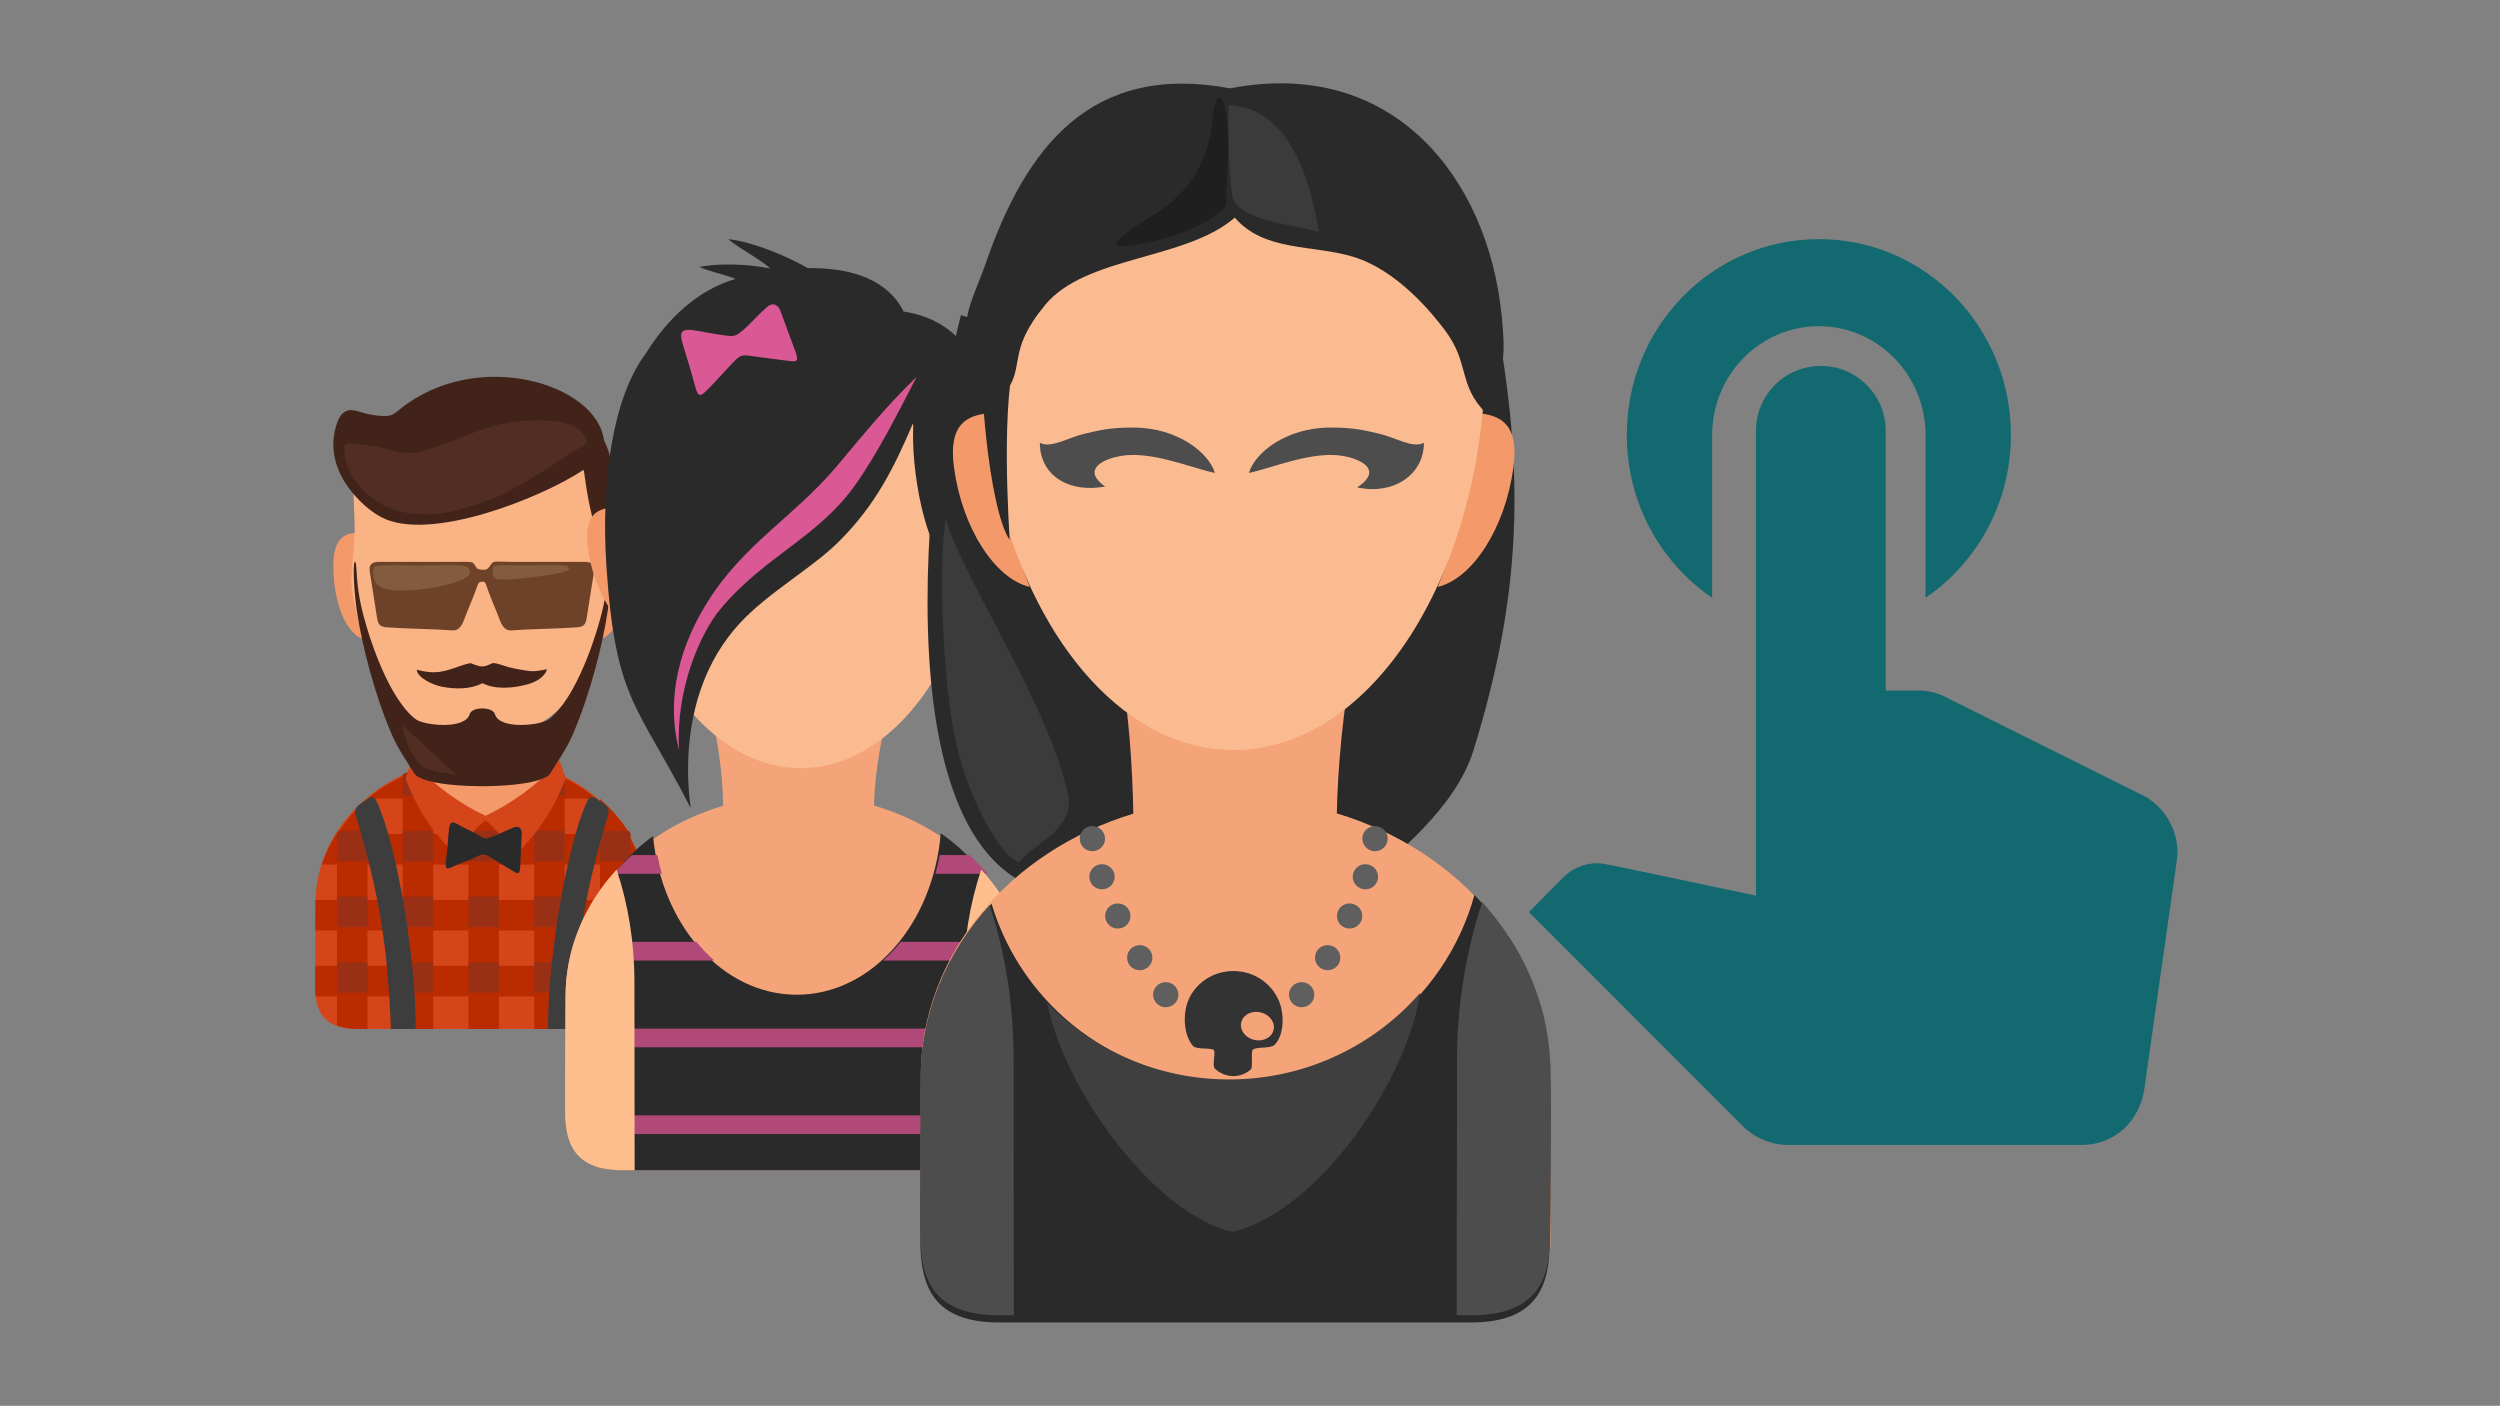<?xml version="1.0" encoding="UTF-8"?>
<svg width="690px" height="388px" viewBox="0 0 690 388" version="1.1" xmlns="http://www.w3.org/2000/svg" xmlns:xlink="http://www.w3.org/1999/xlink">
    <rect x="0" y="0" width="690" height="388" fill="#808080" stroke="none"/>
    <!-- Generator: Sketch 60.1 (88133) - https://sketch.com -->
    <title>contentImage</title>
    <desc>Created with Sketch.</desc>
    <g id="content" stroke="none" stroke-width="1" fill="none" fill-rule="evenodd">
        <g id="contentImage">
            <rect id="invisible" fill-opacity="0.01" fill="#FFFFFF" x="0" y="0" width="690" height="388"></rect>
            <g id="other-characters" transform="translate(13, 21)"></g>
            <g id="hipster" transform="translate(87, 104)" fill-rule="nonzero">
                <path d="M91.931,145.362 C91.931,123.071 71.367,105 46,105 C20.633,105 0.069,123.071 0.069,145.362 C0.069,147.095 -0.039,167.037 0.016,168.952 C0.177,174.544 1.738,180 11.481,180 L80.491,180 C90.263,180 91.824,174.554 91.985,168.957 C92.039,167.043 91.931,147.099 91.931,145.362" id="Fill-254" fill="#D4461A"></path>
                <path d="M87,126.406 C84.78,122.739 81.935,119.411 78.59,116.528 L78.59,180 L80.943,180 C83.475,180 85.454,179.632 87,178.992 L87,126.406 Z M68.852,110.113 C66.201,108.807 63.386,107.727 60.443,106.902 L60.443,180 L68.852,180 L68.852,110.113 Z M50.705,105.171 C49.32,105.06 47.918,105 46.5,105 C45.082,105 43.68,105.06 42.295,105.171 L42.295,180 L50.705,180 L50.705,105.171 Z M32.557,106.902 C29.614,107.727 26.8,108.807 24.148,110.113 L24.148,180 L32.557,180 L32.557,106.902 Z M14.41,116.527 C11.065,119.41 8.221,122.739 6,126.405 L6,178.994 C7.541,179.633 9.512,180 12.03,180 L14.41,180 L14.41,116.527 L14.41,116.527 Z" id="Fill-255" fill="#BA2C00"></path>
                <path d="M91.93,145.794 C91.93,145.321 91.918,144.85 91.9,144.38 L0.1,144.38 C0.082,144.85 0.069,145.321 0.069,145.794 C0.069,146.404 0.055,149.269 0.041,152.81 L91.959,152.81 C91.944,149.27 91.93,146.405 91.93,145.794 Z M90.148,134.62 C89.178,131.656 87.833,128.832 86.16,126.19 L5.839,126.19 C4.167,128.832 2.821,131.656 1.852,134.62 L90.148,134.62 Z M77.525,116.43 C73.141,112.792 67.944,109.905 62.198,108 L29.801,108 C24.056,109.905 18.858,112.792 14.475,116.43 L77.525,116.43 Z M0.006,162.57 C-0.003,165.985 -0.003,168.742 0.016,169.395 C0.032,169.933 0.06,170.469 0.107,171 L91.894,171 C91.941,170.471 91.969,169.937 91.985,169.401 C92.003,168.747 92.003,165.988 91.994,162.57 L0.006,162.57 L0.006,162.57 Z" id="Fill-256" fill="#BA2C00"></path>
                <path d="M86.841,125.706 L86.835,125.696 C86.759,125.573 86.682,125.451 86.604,125.328 L78.59,125.328 L78.59,133.732 L87,133.732 L87,125.966 L86.841,125.706 Z M78.59,151.866 L87,151.866 L87,143.462 L78.59,143.462 L78.59,151.866 Z M78.59,170 L87,170 L87,161.597 L78.59,161.597 L78.59,170 Z M60.443,151.866 L68.852,151.866 L68.852,143.462 L60.443,143.462 L60.443,151.866 Z M42.295,151.866 L50.705,151.866 L50.705,143.462 L42.295,143.462 L42.295,151.866 Z M24.148,151.866 L32.557,151.866 L32.557,143.462 L24.148,143.462 L24.148,151.866 Z M6,151.866 L14.41,151.866 L14.41,143.462 L6,143.462 L6,151.866 Z M60.443,133.732 L68.852,133.732 L68.852,125.328 L60.443,125.328 L60.443,133.732 Z M42.295,133.732 L50.705,133.732 L50.705,125.328 L42.295,125.328 L42.295,133.732 Z M24.148,133.732 L32.557,133.732 L32.557,125.328 L24.148,125.328 L24.148,133.732 Z M14.41,125.328 L6.395,125.328 C6.262,125.54 6.13,125.752 6,125.965 L6,133.732 L14.41,133.732 L14.41,125.328 Z M61.439,115.598 L68.852,115.598 L68.852,109.715 L68.603,109.593 L68.479,109.534 L68.354,109.474 L68.228,109.414 L68.103,109.355 L67.977,109.296 L67.972,109.294 L67.851,109.237 L67.724,109.179 L67.598,109.122 L67.471,109.064 L67.456,109.057 L67.344,109.007 L67.216,108.95 L67.127,108.91 L67.089,108.893 L66.962,108.837 L66.927,108.822 L66.834,108.781 L66.706,108.726 L66.617,108.687 L66.577,108.671 L66.449,108.616 L66.36,108.578 L66.32,108.561 L66.134,108.484 L66.102,108.47 L66.062,108.453 L65.932,108.4 L65.844,108.364 L65.802,108.347 L65.619,108.272 L65.584,108.259 L65.542,108.242 L65.412,108.189 L65.324,108.154 L65.281,108.138 L65.151,108.086 L65.063,108.052 L65.019,108.035 L64.928,108 L64.922,108.134 C64.808,110.692 63.524,113.33 61.439,115.598 Z M28.062,108.004 L27.939,108.052 L27.937,108.052 L27.849,108.086 C27.631,108.172 27.414,108.259 27.198,108.347 L27.156,108.364 L27.131,108.374 L26.939,108.453 L26.898,108.47 L26.874,108.48 L26.68,108.561 L26.64,108.578 L26.552,108.616 L26.423,108.67 L26.383,108.687 L26.294,108.725 L26.166,108.781 L26.128,108.798 L26.039,108.837 L25.911,108.893 L25.873,108.91 L25.784,108.95 L25.656,109.007 L25.529,109.064 L25.402,109.121 L25.286,109.174 L25.276,109.179 L25.15,109.237 L25.023,109.296 L24.898,109.355 L24.772,109.414 L24.772,109.414 L24.647,109.473 L24.535,109.527 L24.501,109.543 C24.383,109.6 24.265,109.657 24.148,109.715 L24.148,115.598 L32.133,115.598 C29.723,113.288 28.178,110.615 28.066,108.098 L28.062,108.004 Z M6,170 L14.41,170 L14.41,161.597 L6,161.597 L6,170 Z M24.148,170 L32.557,170 L32.557,161.597 L24.148,161.597 L24.148,170 Z M42.295,170 L50.705,170 L50.705,161.597 L42.295,161.597 L42.295,170 Z M60.443,170 L68.852,170 L68.852,161.597 L60.443,161.597 L60.443,170 Z" id="Fill-257" fill="#992F15"></path>
                <path d="M11.123,120.818 C17.66,142.723 19.972,156.637 20.892,180 L27.709,180 C27.956,162.379 22.826,129.989 16.98,117.231 C16.021,115.09 14.865,116.182 13.446,117.21 C12.17,118.134 10.536,118.782 11.123,120.818 Z M80.862,120.818 C74.325,142.723 72.013,156.637 71.093,180 L64.277,180 C64.029,162.379 69.159,129.989 75.005,117.231 C75.964,115.09 77.352,116.182 78.771,117.21 C80.047,118.134 81.45,118.782 80.862,120.818 L80.862,120.818 Z" id="Fill-258" fill="#3D3D3D"></path>
                <path d="M23.616,43.852 C24.169,46.414 24.478,49.256 24.478,52.25 C24.478,63.509 20.118,72.636 14.739,72.636 C9.361,72.636 5,63.509 5,52.25 C5,39.049 13.814,43.852 23.616,43.852 Z M46.717,99.946 C57.385,99.946 66.034,104.883 66.034,110.973 C66.034,117.063 57.385,122 46.717,122 C36.049,122 27.4,117.063 27.4,110.973 C27.4,104.883 36.049,99.946 46.717,99.946 Z M68.384,43.852 C67.831,46.414 67.522,49.256 67.522,52.25 C67.522,63.509 71.882,72.636 77.261,72.636 C82.639,72.636 87,63.509 87,52.25 C87,39.049 78.186,43.852 68.384,43.852 L68.384,43.852 Z" id="Fill-259" fill="#F49A6A"></path>
                <path d="M78.749,19 C80.837,26.15 82,34.089 82,42.448 C82,48.643 81.384,54.606 80.233,60.188 C78.144,70.318 75.798,81.243 70.664,87.974 C58.061,104.496 32.502,103.683 20.095,87.446 C15.069,80.869 12.588,70.75 10.465,60.902 C9.217,55.115 10.877,49.039 10.877,42.58 C10.877,34.221 9.71,26.15 11.798,19 L78.749,19" id="Fill-260" fill="#FAB385"></path>
                <path d="M44.757,52.942 C44.374,52.661 43.907,51.483 43.439,51.293 C42.681,50.987 41.15,51.067 40.255,51.067 C32.754,51.067 25.254,51.067 17.753,51.067 C15.807,51.067 14.72,51.64 15.062,53.812 C15.745,58.145 16.428,62.478 17.11,66.811 C17.396,68.625 18.267,69.031 19.771,69.142 C25.869,69.591 31.967,69.546 38.065,69.995 C39.23,70.081 40.327,69.058 40.913,67.495 C42.02,64.546 43.127,62.09 44.233,59.141 C44.926,57.294 44.858,56.669 46,56.543 C47.141,56.417 47.074,57.294 47.767,59.141 C48.873,62.09 49.98,64.546 51.087,67.495 C51.673,69.058 52.77,70.081 53.935,69.995 C60.033,69.546 66.131,69.591 72.229,69.142 C73.733,69.031 74.604,68.625 74.89,66.811 C75.572,62.478 76.255,58.145 76.938,53.812 C77.28,51.64 76.193,51.067 74.247,51.067 C67.307,51.067 60.367,51.07 53.427,51.067 C53.18,51.067 51.717,51.008 50.431,51 C49.258,50.992 49.028,51.215 48.789,51.434 C48.389,51.8 48.006,52.886 47.157,53.184 C46.689,53.348 45.151,53.231 44.757,52.942" id="Fill-261" fill="#6E4229"></path>
                <path d="M25,111.106 C25.2,109.669 25.723,108.256 26.256,106.761 C26.566,105.893 26.657,105.905 26.909,106.129 C27.153,106.346 27.558,106.756 27.883,107.134 C32.368,112.36 40.174,118.065 47,121.134 C53.826,118.065 61.632,112.36 66.118,107.134 C66.442,106.756 66.848,106.346 67.092,106.129 C67.343,105.905 67.435,105.893 67.744,106.761 C68.278,108.256 68.8,109.669 69,111.106 C64.795,121.856 60.05,126.991 55.538,131.852 C53.988,133.523 53.336,133.468 52.728,131.033 C51.692,126.887 49.736,124.405 47,122.447 C44.264,124.405 42.308,126.887 41.273,131.033 C40.664,133.468 40.013,133.523 38.462,131.852 C33.951,126.991 29.205,121.856 25,111.106" id="Fill-262" fill="#D4461A"></path>
                <path d="M54.856,124.372 C52.965,125.054 50.979,126.156 49.064,126.878 C46.796,127.731 46.716,127.543 44.452,126.16 C42.864,125.191 41.386,124.732 39.799,123.763 C37.421,122.311 37.075,122.922 36.827,125.682 C36.582,128.394 36.498,130.538 36.132,133.193 C35.705,136.287 36.245,136.029 38.777,134.846 C40.692,133.95 42.029,133.667 43.926,132.734 C46.93,131.257 46.679,131.639 49.675,133.45 C51.17,134.353 52.665,135.256 54.16,136.16 C55.948,137.241 56.485,137.655 56.589,135.055 C56.702,132.218 56.884,128.998 56.997,126.161 C57.042,125.033 56.551,123.761 54.856,124.372" id="Fill-263" fill="#2A2A2A"></path>
                <path d="M28.318,52.084 C32.341,52.084 37.17,51.921 39.827,52.05 C41.584,52.135 41.759,52.33 42.388,52.848 C42.683,53.092 42.656,53.763 42.671,54.11 C42.767,56.349 31.909,59 24.019,59 C16.129,59 16.015,56.156 16.015,53.917 C16.015,52.996 15.774,52.426 17.204,52.187 C19.251,51.847 23.684,52.084 28.318,52.084 Z M55.56,52.044 C57.679,52.044 67.103,51.959 68.502,52.026 C69.426,52.07 69.52,52.175 69.85,52.447 C70.005,52.574 69.992,52.93 70,53.111 C70.048,54.29 56.063,55.977 51.906,55.977 C50.105,55.977 49.598,55.801 49.303,55.325 C49.012,54.855 48.589,52.285 49.706,52.099 C50.784,51.919 53.119,52.044 55.56,52.044 L55.56,52.044 Z" id="Fill-264" fill="#835B3E"></path>
                <path d="M8.286,29.26 C10.179,32.213 13.844,36.469 18.358,38.802 C31.648,45.672 62.237,33.503 74.042,25.691 C74.645,27.017 74.72,37.17 80.929,51.991 C80.748,53.741 80.73,58.047 79.539,63.285 C77.492,72.286 71.845,88.819 64.556,94.47 C62.265,96.245 50.822,97.463 49.586,93.096 C48.994,91.005 43.226,91.005 42.633,93.096 C41.397,97.463 29.954,96.245 27.664,94.47 C20.375,88.819 14.727,72.286 12.68,63.285 C11.239,56.945 11.515,51.97 11.142,51.241 C10.339,49.673 10.501,57.924 11.489,64.583 C12.917,74.199 16.459,87.937 21.149,98.746 C22.961,102.922 25.506,106.435 27.332,109.441 C28.339,111.099 32.875,112.195 38.476,112.678 C40.985,112.894 43.62,113 46.151,113 C54.806,112.996 63.449,111.81 64.887,109.441 C66.712,106.435 69.258,102.922 71.07,98.746 C75.76,87.937 79.302,74.199 80.73,64.583 C81.647,58.405 82.446,50.045 82.798,43.827 C83.464,32.062 82.495,22.942 79.699,17.534 C77.753,1.825 44.472,-8.214 23.275,9.032 C21.045,10.847 20.602,10.949 17.506,10.739 C13.604,10.473 11.033,8.822 9.137,9.263 C7.884,9.554 6.971,10.447 6.349,11.94 C3.882,17.865 4.958,24.069 8.286,29.26" id="Fill-265" fill="#412319"></path>
                <path d="M8.45,23.017 C9.73,29.103 16.242,35.441 23.16,37.105 C32.411,39.33 39.266,37.079 48.25,33.944 C52.175,32.574 62.038,26.952 68.768,22.118 C73.916,18.42 77.537,19.071 72.785,14.607 C70.306,12.28 63.552,11.38 54.544,12.443 C46.096,13.439 37.055,18.731 28.772,20.764 C24.271,21.869 18.381,19.256 14.738,18.922 C8.548,18.354 7.135,16.775 8.45,23.017" id="Fill-266" fill="#522D21"></path>
                <path d="M39,110 C33.866,105.059 29.134,100.941 24,96 C24.987,100.753 26.95,107.102 31.895,108.58 C34.397,109.327 36.498,109.252 39,110" id="Fill-267" fill="#522D21"></path>
                <path d="M42.879,79.038 C42.022,79.146 41.202,79.407 40.327,79.714 C35.331,81.47 33.241,82.193 28,80.853 C28.24,83.139 32.621,85.078 34.811,85.505 C38.897,86.302 42.86,86.235 46.179,84.574 C49.661,86.316 54.477,86.066 58.944,84.77 C61.019,84.168 63.311,82.854 64,80.713 C61.382,81.179 60.432,81.42 58.432,81.109 C56.166,80.756 54.026,80.415 52.031,79.714 C51.026,79.361 50.092,79.069 49.092,79 C48.789,78.979 47.504,79.922 46.111,79.93 C44.665,79.936 43.11,79.009 42.879,79.038" id="Fill-268" fill="#412319"></path>
            </g>
            <g id="chix" transform="translate(156, 66)" fill-rule="nonzero">
                <path d="M87.733,100 C89.182,107.944 92.176,116.923 89.99,126.048 C87.36,137.02 85.364,147.338 85.236,156.331 C110.632,163.804 128.903,184.625 128.903,209.142 C128.903,211.542 129.055,239.098 128.978,241.744 C128.754,249.475 126.564,257 112.863,257 L16.099,257 C2.437,257 0.249,249.461 0.022,241.736 C-0.055,239.09 0.096,211.537 0.096,209.142 C0.096,184.679 18.288,163.898 43.596,156.382 C43.432,147.377 42.111,137.04 39.01,126.048 C36.452,116.983 39.817,107.944 41.267,100 L87.733,100" id="Fill-149" fill="#F5A479"></path>
                <path d="M21,109 C14.205,107.317 7.822,97.203 6.217,84.976 C5.115,76.591 8.309,74.306 13.601,74 C14.307,86.786 16.925,98.697 21,109" id="Fill-150" fill="#F49A6A"></path>
                <path d="M108,109 C114.795,107.317 121.178,97.203 122.783,84.976 C123.885,76.591 120.691,74.306 115.399,74 C114.693,86.786 112.075,98.697 108,109" id="Fill-151" fill="#F49A6A"></path>
                <path d="M124.903,208.631 C124.903,190.464 118.824,174.306 103.643,164 C101.564,189.026 84.568,208.543 63.906,208.543 C43.458,208.543 26.6,189.43 24.236,164.778 C9.697,175.111 4.096,190.915 4.096,208.631 C4.096,211.052 3.945,238.899 4.022,241.573 C4.248,249.381 2.726,257 16.324,257 L112.638,257 C126.275,257 124.755,249.395 124.978,241.581 C125.055,238.907 124.903,211.058 124.903,208.631" id="Fill-152" fill="#2A2A2A"></path>
                <path d="M116.56,175.16 C115.029,173.354 113.377,171.631 111.614,170 L103.359,170 C103.034,171.757 102.634,173.479 102.163,175.16 L116.56,175.16 Z M92.611,193.947 C91.088,195.825 89.442,197.551 87.69,199.107 L123,199.107 L123,193.947 L92.611,193.947 Z M41.121,199.107 C39.37,197.551 37.725,195.825 36.201,193.947 L7,193.947 L7,199.107 L41.121,199.107 Z M26.647,175.16 C26.176,173.48 25.776,171.757 25.451,170 L18.385,170 C16.623,171.631 14.971,173.354 13.44,175.16 L26.647,175.16 Z M7,247 L123,247 L123,241.841 L7,241.841 L7,247 Z M7,223.053 L123,223.053 L123,217.894 L7,217.894 L7,223.053 Z" id="Fill-153" fill="#B04878"></path>
                <path d="M128.903,208.948 C128.903,195.727 123.63,183.58 114.817,174.001 C111.661,183.431 109.899,193.939 109.899,205.02 C109.899,206.578 109.868,233.091 109.844,257 L112.863,257 C126.564,257 128.754,249.445 128.978,241.682 C129.055,239.025 128.903,211.358 128.903,208.948 Z M14.183,174 C5.37,183.579 0.096,195.727 0.096,208.948 C0.096,211.352 -0.055,239.017 0.022,241.674 C0.249,249.431 2.437,257 16.099,257 L19.156,257 C19.133,233.091 19.102,206.578 19.102,205.02 C19.102,193.939 17.339,183.431 14.183,174 L14.183,174 Z" id="Fill-154" fill="#FFBE8E"></path>
                <path d="M104.658,42.098 C105.902,48.992 116,58.755 116,66.272 C116,110.305 93.167,146 65,146 C43.618,146 25.311,125.43 17.73,96.26 C15.325,87.003 14,76.88 14,66.272 C14,54.563 18.667,43.444 21.567,33.428 C36.422,33.799 101.824,26.386 104.658,42.098" id="Fill-155" fill="#FBBB91"></path>
                <path d="M34.62,157 C34.776,156.751 28.949,126.963 48.069,106.141 C56.047,97.451 67.96,91.02 75.599,83.402 C85.797,73.234 90.863,62.819 95.968,50.864 C99.539,70.297 105.514,82.82 111.602,98.311 C118.112,76.115 127.751,25.311 93.404,19.984 C84.337,1.992 53.651,9.057 46.923,11.01 C36.512,14.032 28.201,22.028 22.419,31.309 C13.044,43.593 9.81,66.946 11.379,90.401 C13.869,127.612 19.885,128.201 34.62,157" id="Fill-156" fill="#2A2A2A"></path>
                <path d="M97,38 C91.479,48.681 86.598,58.327 80.658,66.993 C70.138,82.342 55.267,87.143 42.733,102.222 C37.372,108.67 30.428,124.187 31.409,141 C26.823,123.056 34.521,107.878 38.955,100.654 C49.019,84.256 63,76.779 74.762,62.895 C81.728,54.674 88.182,46.495 97,38" id="Fill-157" fill="#DA5994"></path>
                <path d="M51.413,15 C49.773,10.235 42.104,9.993 37,7.666 C46.13,6.035 59.194,7.367 69,12.025 C61.382,13.771 59.03,13.254 51.413,15" id="Fill-158" fill="#2A2A2A"></path>
                <path d="M59.737,12.976 C59.588,7.992 49.086,3.623 45,0 C53.987,0.969 69.204,7.865 77,15 C69.39,14.558 67.346,13.418 59.737,12.976" id="Fill-159" fill="#2A2A2A"></path>
                <path d="M55.662,18.766 C53.536,20.593 51.505,22.983 49.366,24.871 C46.836,27.105 46.633,26.919 42.946,26.424 C40.363,26.078 37.833,25.469 35.249,25.123 C31.377,24.604 31.594,26.36 32.701,29.858 C33.788,33.293 34.817,36.717 35.714,40.148 C36.76,44.146 37.336,43.547 40.041,40.771 C42.087,38.67 43.666,36.857 45.671,34.719 C48.843,31.336 48.711,31.934 53.58,32.565 C56.008,32.879 58.438,33.193 60.867,33.508 C63.773,33.885 64.692,34.107 63.479,30.881 C62.155,27.362 60.722,23.34 59.397,19.82 C58.871,18.42 57.566,17.128 55.662,18.766" id="Fill-160" fill="#DA5994"></path>
                <path d="M104,62.146 C99.526,64.86 103.202,78.668 103.757,88 C97.915,79.916 94.351,56.517 96.765,46 C100.365,52.884 100.4,55.262 104,62.146" id="Fill-161" fill="#2A2A2A"></path>
            </g>
            <g id="mumma" transform="translate(254, 23)" fill-rule="nonzero">
                <path d="M29.793,69.552 C23.598,67.7 17.402,65.85 11.208,64 C2.511,97.025 -14.712,225.613 44.36,223.985 C55.243,219.443 64.117,222.471 75,217.928 C66.361,176.294 31.721,112.429 29.793,69.552" id="Fill-162" fill="#2A2A2A"></path>
                <path d="M139.847,70.054 C145.996,68.204 152.643,65.85 158.792,64 C167.055,108.584 165.81,141.581 152.723,183.962 C147.579,200.619 130.588,212.868 122.896,220.868 C112.094,216.329 97.803,227.425 87,222.886 C95.575,181.275 137.933,112.907 139.847,70.054" id="Fill-163" fill="#2A2A2A"></path>
                <path d="M118.337,124 C120.292,134.929 122.324,147.282 119.375,159.838 C116.832,170.666 115.132,189.785 114.97,201.5 C149.223,211.782 173.87,240.427 173.87,274.157 C173.87,277.46 174.074,315.371 173.971,319.009 C173.667,329.647 170.714,340 152.234,340 L21.714,340 C3.287,340 0.335,329.628 0.03,318.998 C-0.075,315.36 0.129,277.452 0.129,274.157 C0.129,240.502 24.667,211.911 58.803,201.57 C58.594,189.86 57.532,170.358 54.624,159.838 C51.173,147.365 53.706,134.929 55.661,124 L118.337,124" id="Fill-164" fill="#F5A479"></path>
                <path d="M125.502,205 C123.571,205 122.005,206.552 122.005,208.466 C122.005,210.38 123.571,211.932 125.502,211.932 C127.434,211.932 129,210.38 129,208.466 C129,206.552 127.434,205 125.502,205 Z M67.748,248.068 C69.679,248.068 71.246,249.62 71.246,251.534 C71.246,253.448 69.679,255 67.748,255 C65.817,255 64.251,253.448 64.251,251.534 C64.251,249.62 65.817,248.068 67.748,248.068 Z M60.571,237.851 C62.502,237.851 64.068,239.403 64.068,241.317 C64.068,243.232 62.502,244.783 60.571,244.783 C58.639,244.783 57.074,243.232 57.074,241.317 C57.074,239.403 58.639,237.851 60.571,237.851 Z M54.515,226.348 C56.445,226.348 58.012,227.9 58.012,229.815 C58.012,231.729 56.445,233.281 54.515,233.281 C52.583,233.281 51.017,231.729 51.017,229.815 C51.017,227.9 52.583,226.348 54.515,226.348 Z M50.15,215.517 C52.082,215.517 53.648,217.069 53.648,218.984 C53.648,220.898 52.082,222.45 50.15,222.45 C48.218,222.45 46.653,220.898 46.653,218.984 C46.653,217.069 48.218,215.517 50.15,215.517 Z M47.498,205 C49.428,205 50.995,206.552 50.995,208.466 C50.995,210.38 49.428,211.932 47.498,211.932 C45.566,211.932 44,210.38 44,208.466 C44,206.552 45.566,205 47.498,205 Z M105.252,248.068 C103.321,248.068 101.755,249.62 101.755,251.534 C101.755,253.448 103.321,255 105.252,255 C107.184,255 108.75,253.448 108.75,251.534 C108.75,249.62 107.184,248.068 105.252,248.068 Z M112.43,237.851 C110.498,237.851 108.932,239.403 108.932,241.317 C108.932,243.232 110.498,244.783 112.43,244.783 C114.362,244.783 115.926,243.232 115.926,241.317 C115.926,239.403 114.362,237.851 112.43,237.851 Z M118.485,226.348 C116.555,226.348 114.988,227.9 114.988,229.815 C114.988,231.729 116.555,233.281 118.485,233.281 C120.417,233.281 121.983,231.729 121.983,229.815 C121.983,227.9 120.417,226.348 118.485,226.348 Z M122.85,215.517 C120.918,215.517 119.352,217.069 119.352,218.984 C119.352,220.898 120.918,222.45 122.85,222.45 C124.782,222.45 126.347,220.898 126.347,218.984 C126.347,217.069 124.782,215.517 122.85,215.517 L122.85,215.517 Z" id="Fill-165" fill="#5F5F5F"></path>
                <path d="M152.942,224 C166.093,237.596 172.403,256.111 173.896,275.437 C174.161,278.873 173.848,317.101 173.744,320.781 C173.441,331.534 170.492,342 152.036,342 L21.686,342 C3.283,342 0.335,331.515 0.03,320.77 C-0.075,317.09 0.129,278.768 0.129,275.437 C0.129,256.839 7.452,239.77 19.661,226.41 C28.138,254.688 54.257,275.316 85.86,275.316 C117.462,275.316 145.023,253.137 152.942,224" id="Fill-166" fill="#2A2A2A"></path>
                <path d="M35,253.793 C47.683,266.82 65.492,274.924 85.215,274.924 C106.311,274.924 125.215,265.65 138,251 C134.206,275.548 109.956,311.216 86.251,317 C64.913,312.244 39.917,278.365 35,253.793" id="Fill-167" fill="#3F3F3F"></path>
                <path d="M30.196,139 C20.594,136.692 11.575,122.821 9.306,106.052 C7.75,94.553 12.263,91.42 19.741,91 C20.738,108.535 24.438,124.87 30.196,139 Z M142.804,139 C152.406,136.692 161.425,122.821 163.694,106.052 C165.25,94.553 160.737,91.42 153.259,91 C152.262,108.535 148.562,124.87 142.804,139 L142.804,139 Z" id="Fill-168" fill="#F49A6A"></path>
                <path d="M174,274.465 C174,268.599 173.376,262.819 171.998,257.219 C169.141,245.604 163.099,234.814 155.084,226 C150.831,238.862 148.131,253.996 148.131,269.108 C148.131,271.234 148.09,307.393 148.058,340 L152.127,340 C170.594,340 173.545,329.696 173.848,319.109 C173.952,315.486 174,277.753 174,274.465 Z M19.118,226.803 C7.237,239.867 0.129,256.435 0.129,274.465 C0.129,277.745 -0.075,315.475 0.03,319.098 C0.335,329.677 3.285,340 21.699,340 L25.819,340 C25.788,307.393 25.747,271.234 25.747,269.108 C25.747,253.996 23.37,239.665 19.118,226.803 L19.118,226.803 Z" id="Fill-169" fill="#4D4D4D"></path>
                <path d="M140.543,40.907 C142.238,50.402 156,63.847 156,74.2 C156,134.841 124.884,184 86.5,184 C57.363,184 32.413,155.672 22.084,115.498 C18.806,102.749 17,88.808 17,74.2 C17,58.074 23.359,42.76 27.311,28.967 C47.556,29.477 136.681,19.268 140.543,40.907" id="Fill-170" fill="#FBBB91"></path>
                <path d="M16.026,89.642 C16.085,89.531 20.318,89.33 23.11,85.852 C29.327,78.108 23.511,74.364 34.493,61.123 C45.754,47.545 73.168,48.864 86.8,37.066 C94.959,46.499 108.158,44.479 119.408,47.852 C131.847,51.581 141.601,63.917 144.7,68.004 C151.749,77.295 148.291,83.078 156.101,91 C160.756,78.227 161.824,77.61 160.434,63.897 C156.642,26.478 130.817,-7.319 85.502,1.381 C47.256,-5.784 29.077,17.462 17.862,50.234 C16.495,54.23 13.677,60.182 12.952,64.382 C10.263,79.964 13.906,69.985 16.026,89.642" id="Fill-171" fill="#2A2A2A"></path>
                <path d="M110,41 C106.907,22.12 100.005,6.667 85.059,6 C84.871,13.334 85.114,23.473 86.07,30.807 C86.986,37.833 103.731,39.176 110,41" id="Fill-172" fill="#3B3B3B"></path>
                <path d="M54.448,44.97 C56.885,45.233 66.506,43.756 73.633,40.69 C79.626,38.112 84.376,35.301 84.412,32.905 C84.507,26.36 85.565,16.011 84.59,9.622 C83.526,2.646 81.482,1.358 80.575,10.38 C79.61,19.994 75.717,29.395 64.043,36.533 C58.112,40.159 52.326,44.227 54.448,44.97" id="Fill-173" fill="#1F1F1F"></path>
                <path d="M27.311,215 C30.093,210.386 42.853,206.319 40.772,196.265 C35.715,171.833 10.302,134.064 7.083,120 C5.288,129.756 5.695,155.171 8.517,174.569 C10.154,185.826 12.931,193.024 15.716,199.255 C19.208,207.067 23.91,213.956 27.311,215" id="Fill-174" fill="#3B3B3B"></path>
                <path d="M29,66.612 C22.194,78.657 23.853,111.522 24.66,126 C18.888,117.577 15.422,78.231 17.715,67.697 C22.409,77.159 24.306,57.15 29,66.612" id="Fill-175" fill="#2A2A2A"></path>
                <path d="M86.444,245 C91.991,245 96.807,248.276 98.895,253.03 C100.54,256.777 100.492,262.701 97.772,265.386 C96.618,266.526 92.441,265.794 91.73,266.79 C91.183,267.557 91.895,271.598 91.192,272.209 C88.384,274.654 84.135,274.626 81.31,271.938 C80.442,271.113 81.607,267.888 81.021,266.851 C80.593,266.096 76.233,266.79 75.246,265.661 C72.674,262.719 72.476,257.011 73.818,253.465 C75.721,248.437 80.722,245 86.444,245 Z M78.641,256.531 C81.047,255.754 83.586,256.773 84.312,258.807 C85.037,260.841 83.676,263.119 81.271,263.896 C78.865,264.673 76.326,263.654 75.599,261.62 C74.874,259.586 76.236,257.307 78.641,256.531 Z M94.359,256.531 C91.953,255.754 89.414,256.773 88.688,258.807 C87.962,260.841 89.324,263.119 91.729,263.896 C94.135,264.673 96.674,263.654 97.4,261.62 C98.126,259.586 96.764,257.307 94.359,256.531 L94.359,256.531 Z" id="Fill-176" fill="#333333"></path>
                <path d="M58.75,95 C71.16,95 79.77,102.121 81.29,107.533 C74.378,106.016 63.752,101.411 55.36,102.834 C51.207,103.539 45.2,106.014 49.69,110.217 C50.101,110.602 50.559,110.946 51.054,111.256 C41.509,113.145 33,108.602 33,99.202 C36.043,100.866 40.951,97.701 45.233,96.732 C49.414,95.786 52.1,95 58.75,95 Z M113.25,95 C100.84,95 92.231,102.121 90.71,107.533 C97.622,106.016 108.249,101.411 116.641,102.834 C120.794,103.539 126.8,106.014 122.311,110.217 C121.786,110.709 121.183,111.136 120.524,111.505 C130.277,113.733 139,108.237 139,99.202 C135.958,100.866 131.05,97.701 126.768,96.732 C122.587,95.786 119.901,95 113.25,95 L113.25,95 Z" id="Fill-177" fill="#4D4D4D"></path>
            </g>
            <g id="icon" transform="translate(422, 66)" fill="#126970">
                <path d="M50.556,99 L50.556,54.066 C50.556,37.485 63.747,24.029 80,24.029 C96.253,24.029 109.444,37.485 109.444,54.066 L109.444,99 C123.696,89.268 133,72.808 133,54.066 C133,24.149 109.327,0 80,0 C50.673,0 27,24.149 27,54.066 C27,72.808 36.304,89.268 50.556,99 Z" id="Path"></path>
                <path d="M168.141,152.892 L113.963,125.897 C111.935,125.061 109.787,124.583 107.519,124.583 L98.45,124.583 L98.45,52.917 C98.45,43.003 90.455,35 80.55,35 C70.645,35 62.65,43.003 62.65,52.917 L62.65,181.2 C19.69,172.122 20.406,172.242 18.855,172.242 C15.155,172.242 11.814,173.794 9.427,176.183 L0,185.739 L58.951,244.744 C62.173,247.969 66.707,250 71.6,250 L152.627,250 C161.577,250 168.499,243.431 169.811,234.711 L178.761,171.764 C178.881,170.928 179,170.092 179,169.375 C179,161.969 174.465,155.519 168.141,152.892 Z" id="Path"></path>
            </g>
        </g>
    </g>
</svg>